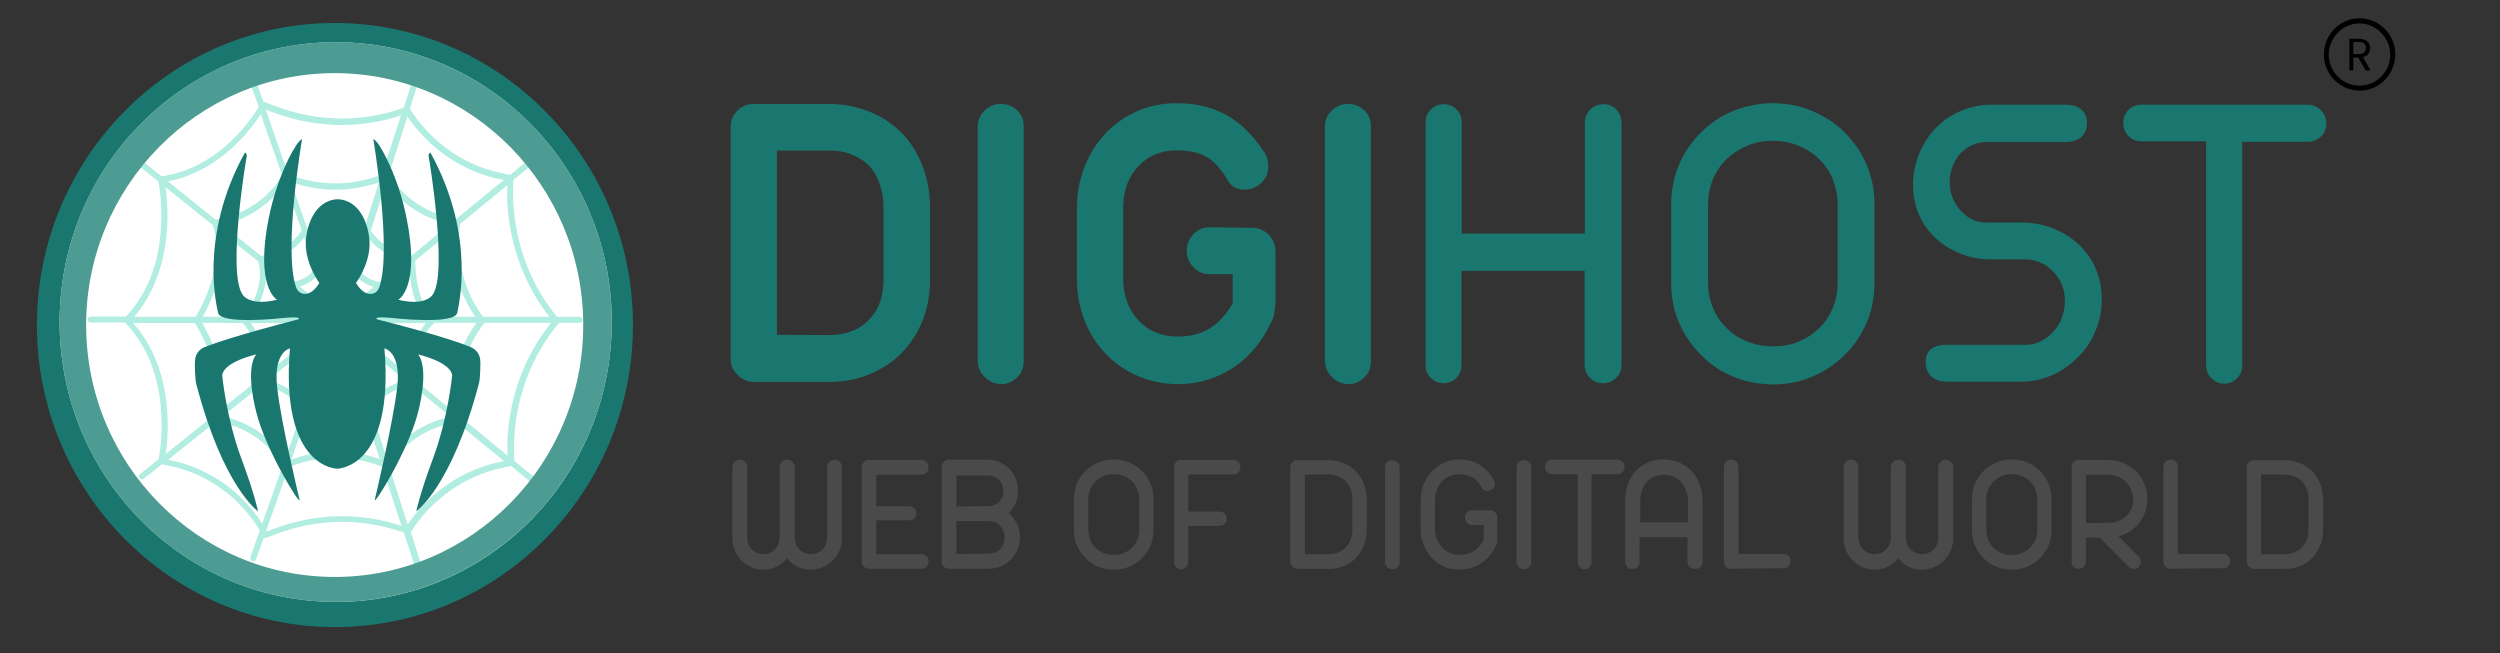 <svg width="176" height="46" viewBox="0 0 176 46" fill="none" xmlns="http://www.w3.org/2000/svg">
<rect x="0" y="0" width="176" height="46" fill="#333333" stroke="none"/>
<g id="DH-logo-ai copy-01 2">
<g id="Group">
<path id="Vector" d="M23.632 42.366C34.363 42.366 43.063 33.549 43.063 22.672C43.063 11.795 34.363 2.978 23.632 2.978C12.9 2.978 4.201 11.795 4.201 22.672C4.201 33.549 12.9 42.366 23.632 42.366Z" fill="white"/>
<g id="Group_2">
<path id="Vector_2" d="M23.476 43.248C34.649 43.248 43.708 34.067 43.708 22.742C43.708 11.417 34.649 2.236 23.476 2.236C12.302 2.236 3.244 11.417 3.244 22.742C3.244 34.067 12.302 43.248 23.476 43.248Z" fill="white"/>
<path id="Cobweb_1_" opacity="0.48" d="M40.782 22.302H39.215C35.785 18.138 36.081 13.355 36.151 12.667L37.439 11.608C37.526 11.538 37.544 11.396 37.474 11.308C37.404 11.22 37.265 11.202 37.178 11.273L35.907 12.314L35.263 12.173C32.669 11.643 30.283 9.949 28.855 7.655L29.517 5.555V5.538V5.52V5.502V5.485V5.467V5.449V5.432V5.414C29.517 5.414 29.517 5.396 29.5 5.396C29.5 5.396 29.5 5.379 29.482 5.379L29.465 5.361L29.448 5.343C29.448 5.343 29.43 5.343 29.43 5.326L29.413 5.308H29.395C29.395 5.308 29.378 5.308 29.378 5.291H29.36H29.343C29.326 5.291 29.326 5.291 29.308 5.291C29.308 5.291 29.308 5.291 29.291 5.291C29.273 5.291 29.273 5.291 29.256 5.291C29.239 5.291 29.239 5.291 29.221 5.308C29.204 5.308 29.204 5.326 29.186 5.326L29.169 5.343L29.151 5.361C29.151 5.361 29.151 5.361 29.134 5.379C29.134 5.379 29.134 5.396 29.117 5.396V5.414L28.49 7.373L28.42 7.585C25.495 8.626 22.396 8.591 19.453 7.496L18.6 7.179H18.583C18.583 7.179 18.583 7.179 18.566 7.179H18.548L18.026 5.714C17.991 5.608 17.869 5.538 17.747 5.591C17.643 5.626 17.573 5.749 17.625 5.873L18.217 7.532C16.685 10.002 14.404 11.767 12.071 12.279L11.392 12.42L10.104 11.396C10.017 11.326 9.877 11.344 9.808 11.432C9.738 11.52 9.756 11.661 9.843 11.732L11.148 12.773C11.288 13.461 12.176 18.808 8.868 22.285H6.378C6.256 22.285 6.169 22.39 6.169 22.496C6.169 22.602 6.256 22.708 6.378 22.708H8.798C8.798 22.726 8.815 22.726 8.833 22.744C12.21 26.238 11.305 31.638 11.166 32.326L9.86 33.367C9.773 33.438 9.756 33.579 9.825 33.667C9.895 33.755 10.034 33.773 10.121 33.702L11.41 32.679L12.054 32.82C14.631 33.385 16.894 35.026 18.287 37.338L17.625 39.226C17.59 39.332 17.643 39.473 17.747 39.508C17.765 39.526 17.799 39.526 17.817 39.526C17.904 39.526 17.991 39.473 18.026 39.385L18.548 37.92C18.566 37.92 18.6 37.92 18.618 37.902L19.471 37.585C22.413 36.49 25.513 36.455 28.438 37.496L29.134 39.667V39.685V39.702C29.134 39.702 29.134 39.72 29.151 39.72C29.169 39.72 29.151 39.738 29.169 39.738C29.186 39.738 29.169 39.738 29.186 39.755C29.186 39.755 29.186 39.773 29.204 39.773C29.204 39.773 29.221 39.773 29.221 39.791C29.221 39.791 29.221 39.791 29.239 39.808C29.239 39.808 29.256 39.808 29.256 39.826H29.273H29.291H29.308H29.326H29.343H29.36C29.36 39.826 29.36 39.826 29.378 39.826C29.395 39.826 29.395 39.826 29.413 39.826C29.413 39.826 29.413 39.826 29.43 39.826H29.448H29.465C29.465 39.826 29.482 39.826 29.482 39.808C29.482 39.808 29.5 39.808 29.5 39.791C29.5 39.791 29.517 39.791 29.517 39.773L29.535 39.755L29.552 39.738C29.552 39.738 29.552 39.72 29.569 39.72C29.569 39.72 29.569 39.702 29.587 39.702V39.685V39.667V39.649V39.632V39.614V39.596V39.579V39.561L28.925 37.461C30.353 35.167 32.738 33.49 35.333 32.944L35.977 32.802L37.248 33.843C37.335 33.914 37.474 33.896 37.544 33.808C37.613 33.72 37.596 33.579 37.509 33.508L36.22 32.449C36.151 31.761 35.837 26.961 39.32 22.779C39.337 22.761 39.354 22.761 39.372 22.744C39.389 22.744 39.389 22.726 39.389 22.726H40.817C40.939 22.726 41.026 22.62 41.026 22.514C41.008 22.39 40.904 22.302 40.782 22.302ZM35.89 15.879C36.168 17.555 36.865 19.991 38.675 22.302H34.009C31.868 19.444 32.303 16.285 32.39 15.773L35.715 13.038C35.681 13.62 35.681 14.626 35.89 15.879ZM25.13 25.655L24.189 23.096L26.331 24.932C25.861 25.073 25.46 25.32 25.13 25.655ZM21.125 24.949L23.301 23.132L22.379 25.744C22.048 25.373 21.613 25.09 21.125 24.949ZM26.296 20.202L24.207 21.914L25.095 19.479C25.425 19.814 25.843 20.061 26.296 20.202ZM26.557 20.555C26.54 21.032 26.61 21.72 26.975 22.302H24.416L26.557 20.555ZM23.702 21.914L22.657 18.985C23.058 19.126 23.476 19.196 23.893 19.196C24.154 19.196 24.398 19.161 24.642 19.108L23.702 21.914ZM22.361 19.373L23.232 21.896L21.108 20.167C21.578 20.044 22.013 19.761 22.361 19.373ZM23.058 22.302H20.672C20.899 21.967 21.108 21.42 20.968 20.643L23.058 22.302ZM23.092 22.744L21.003 24.508C21.142 23.661 20.864 23.079 20.637 22.744H23.092ZM23.737 23.132L24.677 26.008C24.033 25.867 23.336 25.92 22.692 26.132L23.737 23.132ZM24.329 22.744H27.062C26.627 23.326 26.557 24.085 26.575 24.579L24.329 22.744ZM27.515 22.302C26.871 21.632 26.958 20.467 26.992 20.185L28.803 18.702C28.838 19.532 28.995 21.208 29.865 22.302H27.515ZM26.731 19.849L26.644 19.832C26.087 19.726 25.6 19.426 25.251 19.002L25.948 16.779C26.61 17.59 27.515 18.155 28.542 18.367L26.731 19.849ZM24.816 18.614C24.154 18.808 23.406 18.791 22.727 18.544L22.518 18.473C22.5 18.473 22.5 18.473 22.483 18.473L21.821 16.585L21.856 16.602C22.396 16.779 22.953 16.867 23.528 16.867C24.189 16.867 24.851 16.761 25.495 16.532L24.816 18.614ZM22.187 18.896C21.839 19.373 21.334 19.708 20.759 19.814L20.672 19.832L18.827 18.367C19.854 18.138 20.777 17.555 21.421 16.726L22.187 18.896ZM20.428 20.185C20.899 21.455 20.324 22.126 20.15 22.302H17.712C18.165 21.632 18.896 20.291 18.705 18.808L20.428 20.185ZM20.063 22.744C20.08 22.761 20.098 22.779 20.115 22.796C20.15 22.832 20.986 23.485 20.446 24.949L18.722 26.326C18.914 24.773 18.095 23.361 17.66 22.744H20.063ZM20.69 25.302L20.777 25.32C21.351 25.426 21.874 25.761 22.204 26.238L21.438 28.408C20.794 27.579 19.871 26.996 18.844 26.767L20.69 25.302ZM22.5 26.679C22.518 26.679 22.518 26.679 22.535 26.679L22.744 26.608C23.423 26.361 24.189 26.326 24.834 26.538L25.513 28.638C24.311 28.232 23.005 28.196 21.856 28.567L21.821 28.585L22.5 26.679ZM25.269 26.149C25.617 25.708 26.122 25.408 26.662 25.32L26.749 25.302L28.559 26.802C27.532 27.014 26.627 27.579 25.965 28.39L25.269 26.149ZM27.027 24.949C26.992 24.649 26.888 23.432 27.602 22.779C27.619 22.761 27.619 22.744 27.637 22.744H29.987C29.047 23.838 28.873 25.602 28.838 26.449L27.027 24.949ZM30.457 22.302C29.308 21.208 29.239 18.914 29.239 18.349L31.885 16.179C31.763 17.291 31.746 19.849 33.469 22.302H30.457ZM28.995 17.979L28.734 17.926C27.672 17.732 26.731 17.132 26.105 16.249L27.184 12.826C28.229 14.326 29.813 15.385 31.607 15.755L31.676 15.773L28.995 17.979ZM25.669 15.985C24.468 16.479 23.127 16.549 21.978 16.179L21.63 16.073L20.481 12.808L20.69 12.879C21.613 13.196 22.605 13.355 23.597 13.355C24.642 13.355 25.687 13.179 26.679 12.844L25.669 15.985ZM21.247 16.232C20.637 17.132 19.697 17.749 18.635 17.961L18.374 18.014L15.658 15.826L15.727 15.808C17.486 15.42 19.053 14.361 20.08 12.879L21.247 16.232ZM18.183 18.402C18.67 20.114 17.556 21.791 17.19 22.302H14.265C14.787 21.385 16.076 18.826 15.536 16.302L18.183 18.402ZM17.051 22.744C17.051 22.761 17.068 22.761 17.068 22.761C17.103 22.796 17.138 22.814 17.173 22.814C17.538 23.291 18.687 25.002 18.183 26.732L15.553 28.832C16.111 26.202 14.7 23.538 14.23 22.726L17.051 22.744ZM18.409 27.12L18.67 27.173C19.732 27.367 20.672 28.002 21.282 28.902L20.098 32.255C19.07 30.773 17.503 29.714 15.745 29.326L15.675 29.308L18.409 27.12ZM21.665 29.061L22.013 28.955C23.162 28.585 24.503 28.655 25.704 29.149L26.731 32.308C24.781 31.638 22.622 31.62 20.724 32.273L20.516 32.343L21.665 29.061ZM26.139 28.867C26.749 27.985 27.706 27.367 28.768 27.191L29.03 27.138L31.728 29.343L31.659 29.361C29.865 29.732 28.281 30.791 27.236 32.291L26.139 28.867ZM29.256 26.785C29.256 26.22 29.326 23.855 30.527 22.779C30.544 22.761 30.562 22.744 30.562 22.726H33.539C31.746 25.214 31.781 27.826 31.885 28.955L29.256 26.785ZM35.176 12.614L35.472 12.667L32.129 15.402L31.711 15.314C29.918 14.944 28.351 13.849 27.376 12.296L28.681 8.202C30.179 10.444 32.581 12.085 35.176 12.614ZM24.067 8.802C25.478 8.802 26.871 8.573 28.229 8.132L26.871 12.296C24.921 13.055 22.744 13.108 20.829 12.455L20.289 12.279L18.722 7.761V7.726L19.297 7.938C20.846 8.502 22.466 8.802 24.067 8.802ZM12.123 12.702C14.491 12.173 16.772 10.461 18.357 8.043L19.871 12.367C18.914 13.902 17.364 14.996 15.606 15.385L15.188 15.473L11.827 12.773L12.123 12.702ZM11.758 16.161C11.845 14.873 11.74 13.796 11.653 13.179L14.979 15.844C15.902 18.614 14.126 21.72 13.777 22.302H9.442C11.148 20.326 11.636 17.89 11.758 16.161ZM11.775 28.973C11.653 27.208 11.148 24.72 9.372 22.744H13.725C13.743 22.779 16.006 26.255 14.996 29.291L11.671 31.955C11.758 31.338 11.862 30.261 11.775 28.973ZM12.141 32.432L11.845 32.361L15.223 29.661L15.64 29.749C17.399 30.138 18.949 31.232 19.906 32.767L18.461 36.861C17.016 34.602 14.735 32.996 12.141 32.432ZM19.314 37.214L18.722 37.426L20.324 32.873L20.864 32.696C22.762 32.044 24.955 32.096 26.905 32.855L28.264 37.02C25.321 36.049 22.239 36.12 19.314 37.214ZM35.193 32.52C32.599 33.049 30.196 34.691 28.699 36.932L27.393 32.838C28.368 31.285 29.935 30.173 31.728 29.82L32.146 29.732L35.489 32.467L35.193 32.52ZM35.907 29.255C35.698 30.508 35.698 31.514 35.733 32.079L32.407 29.343C32.32 28.832 31.868 25.62 34.096 22.744C34.096 22.744 34.096 22.726 34.114 22.726H38.797C36.9 25.073 36.186 27.561 35.907 29.255Z" fill="#19CBA7"/>
<g id="Group_3">
<g id="Group_4">
<path id="Vector_3" d="M23.562 1.619C12.002 1.619 2.599 11.166 2.599 22.883C2.599 34.601 12.002 44.148 23.58 44.148C35.158 44.148 44.56 34.619 44.56 22.883C44.56 11.148 35.141 1.619 23.562 1.619ZM22.396 42.33C11.688 41.642 3.557 32.272 4.236 21.419C4.915 10.566 14.161 2.325 24.868 3.013C35.576 3.701 43.707 13.072 43.028 23.924C42.349 34.795 33.104 43.036 22.396 42.33Z" fill="#1A776F"/>
</g>
<g id="Group_5">
<path id="Vector_4" d="M24.868 3.012C14.16 2.324 4.915 10.565 4.236 21.418C3.557 32.271 11.688 41.642 22.396 42.33C33.103 43.018 42.349 34.777 43.028 23.924C43.707 13.071 35.593 3.718 24.868 3.012ZM23.562 40.618C13.916 40.618 6.064 32.659 6.064 22.883C6.064 13.106 13.934 5.148 23.562 5.148C33.191 5.148 41.06 13.106 41.06 22.883C41.06 32.659 33.208 40.618 23.562 40.618Z" fill="#1A776F"/>
</g>
<g id="Group_6">
<path id="Vector_5" opacity="0.3" d="M24.868 3.012C14.16 2.324 4.915 10.565 4.236 21.418C3.557 32.271 11.688 41.642 22.396 42.33C33.103 43.018 42.349 34.777 43.028 23.924C43.707 13.071 35.593 3.718 24.868 3.012ZM23.562 40.618C13.916 40.618 6.064 32.659 6.064 22.883C6.064 13.106 13.934 5.148 23.562 5.148C33.191 5.148 41.06 13.106 41.06 22.883C41.06 32.659 33.208 40.618 23.562 40.618Z" fill="#C3F2E8"/>
<path id="Vector_6" opacity="0.3" d="M23.562 40.618C33.227 40.618 41.061 32.678 41.061 22.883C41.061 13.088 33.227 5.148 23.562 5.148C13.899 5.148 6.064 13.088 6.064 22.883C6.064 32.678 13.899 40.618 23.562 40.618Z" fill="white"/>
</g>
</g>
<path id="Spider" d="M33.801 25.267C33.748 24.914 33.505 24.596 33.174 24.455C32.443 24.138 30.684 23.538 26.54 22.479C26.54 22.479 26.157 22.249 27.637 22.39C27.637 22.39 32.112 22.902 32.199 21.985C32.216 21.755 33.609 16.726 30.301 10.743C30.301 10.743 30.144 10.796 30.179 11.026C30.231 11.255 31.537 19.267 30.458 20.749C30.458 20.749 30.005 21.579 28.038 21.102C28.038 21.102 29.622 20.273 28.612 15.296C28.316 13.867 27.863 12.473 27.219 11.167C26.888 10.496 26.54 9.896 26.279 9.791C26.279 9.791 27.62 17.626 26.697 20.238C26.61 20.467 26.436 20.643 26.192 20.679C25.896 20.732 25.495 20.626 25.06 19.92C25.06 19.92 26.035 18.632 26.018 17.114C26 16.055 25.461 14.096 23.772 14.026C22.083 14.096 21.543 16.055 21.526 17.114C21.508 18.632 22.483 19.92 22.483 19.92C22.048 20.626 21.63 20.732 21.352 20.679C21.125 20.643 20.934 20.467 20.847 20.238C19.924 17.608 21.265 9.791 21.265 9.791C21.003 9.914 20.655 10.514 20.324 11.167C19.68 12.473 19.227 13.867 18.931 15.296C17.922 20.273 19.506 21.102 19.506 21.102C17.539 21.579 17.086 20.749 17.086 20.749C15.989 19.249 17.312 11.255 17.364 11.026C17.417 10.796 17.243 10.743 17.243 10.743C13.934 16.726 15.31 21.755 15.345 21.985C15.432 22.902 19.907 22.39 19.907 22.39C21.386 22.249 21.003 22.479 21.003 22.479C16.86 23.555 15.101 24.155 14.37 24.455C14.039 24.596 13.795 24.896 13.743 25.267C13.673 25.673 13.76 26.767 13.795 26.944C15.693 34.285 18.165 35.996 18.165 35.996C18.165 35.996 17.939 34.814 16.981 32.255C15.919 29.379 15.641 26.414 15.641 26.414C15.78 25.444 18.044 24.949 18.044 24.949C17.208 25.991 18.044 29.026 18.044 29.026C18.705 31.673 21.143 35.626 21.09 35.185C21.09 35.185 19.767 29.714 19.506 27.226C19.245 24.738 20.411 24.526 20.411 24.526C19.715 32.996 23.737 32.996 23.737 32.996C23.737 32.996 27.776 32.996 27.062 24.526C27.062 24.526 28.246 24.738 27.968 27.226C27.689 29.714 26.383 35.185 26.383 35.185C26.331 35.608 28.769 31.673 29.43 29.026C29.43 29.026 30.266 25.991 29.43 24.949C29.43 24.949 31.694 25.461 31.833 26.414C31.833 26.414 31.555 29.379 30.492 32.255C29.535 34.814 29.308 35.996 29.308 35.996C29.308 35.996 31.798 34.285 33.731 26.944C33.783 26.767 33.853 25.673 33.801 25.267Z" fill="#1A776F"/>
<g id="Group_7">
<g id="Group_8">
<path id="Vector_7" d="M51.925 26.395C51.611 26.095 51.437 25.706 51.437 25.247V8.924C51.437 8.483 51.594 8.095 51.925 7.777C52.238 7.477 52.621 7.318 53.057 7.318H58.384C59.359 7.318 60.282 7.495 61.135 7.83C61.989 8.165 62.755 8.659 63.416 9.295C64.06 9.93 64.565 10.724 64.931 11.642C65.297 12.559 65.471 13.565 65.471 14.624V19.724C65.471 20.765 65.297 21.736 64.931 22.618C64.565 23.5 64.06 24.259 63.416 24.912C62.755 25.547 62.006 26.042 61.135 26.377C60.265 26.73 59.359 26.889 58.384 26.889H53.057C52.604 26.871 52.238 26.712 51.925 26.395ZM58.384 23.589C58.924 23.589 59.412 23.5 59.882 23.342C60.352 23.183 60.752 22.936 61.083 22.601C61.832 21.895 62.197 20.942 62.197 19.706V14.589C62.197 13.971 62.093 13.389 61.901 12.859C61.71 12.33 61.431 11.889 61.083 11.571C60.735 11.253 60.334 11.024 59.882 10.848C59.429 10.671 58.924 10.601 58.384 10.601H54.693V23.571L58.384 23.589Z" fill="#1A776F"/>
<path id="Vector_8" d="M69.319 26.536C69.005 26.236 68.831 25.848 68.831 25.389V8.924C68.831 8.483 68.988 8.095 69.319 7.777C69.632 7.477 70.015 7.318 70.45 7.318C70.92 7.318 71.303 7.477 71.617 7.777C71.93 8.077 72.07 8.465 72.07 8.942V25.424C72.07 25.883 71.913 26.271 71.599 26.571C71.286 26.889 70.903 27.047 70.45 27.047C69.998 27.012 69.632 26.853 69.319 26.536Z" fill="#1A776F"/>
<path id="Vector_9" d="M80.131 26.483C79.261 26.112 78.512 25.6 77.868 24.93C77.206 24.259 76.701 23.465 76.353 22.547C75.987 21.63 75.813 20.659 75.813 19.6V14.694C75.813 13.653 75.987 12.665 76.353 11.748C76.719 10.83 77.206 10.036 77.85 9.365C78.495 8.695 79.243 8.183 80.097 7.812C80.95 7.442 81.872 7.265 82.865 7.265C84.31 7.265 85.581 7.6 86.66 8.289C87.514 8.836 88.28 9.63 88.976 10.671C89.185 10.971 89.29 11.342 89.29 11.73C89.29 12.171 89.133 12.542 88.82 12.859C88.68 13 88.489 13.124 88.28 13.212C88.071 13.3 87.844 13.353 87.618 13.353C87.374 13.353 87.148 13.3 86.957 13.212C86.765 13.106 86.591 12.965 86.486 12.771C86.26 12.4 86.051 12.083 85.842 11.836C85.633 11.589 85.424 11.377 85.163 11.183C84.606 10.794 83.84 10.583 82.847 10.583C82.308 10.583 81.82 10.671 81.35 10.865C80.88 11.059 80.497 11.324 80.166 11.677C79.818 12.047 79.539 12.471 79.348 12.983C79.156 13.495 79.069 14.042 79.069 14.642V19.618C79.069 20.236 79.174 20.783 79.365 21.294C79.557 21.806 79.835 22.23 80.183 22.6C80.532 22.953 80.932 23.236 81.402 23.412C81.872 23.606 82.377 23.695 82.9 23.695C83.875 23.695 84.693 23.465 85.337 23.006C85.616 22.812 85.877 22.583 86.103 22.318C86.33 22.053 86.556 21.736 86.782 21.365V19.3H85.146C84.693 19.3 84.327 19.142 84.014 18.806C83.701 18.489 83.544 18.1 83.544 17.642C83.544 17.2 83.701 16.83 84.014 16.494C84.31 16.177 84.693 16 85.146 16L88.158 16.036C88.593 16.036 88.976 16.195 89.307 16.512C89.446 16.653 89.568 16.83 89.655 17.042C89.742 17.236 89.794 17.448 89.794 17.659V21.171C89.794 21.383 89.777 21.612 89.742 21.859C89.707 22.106 89.673 22.3 89.603 22.459C88.941 23.924 88.053 25.053 86.904 25.83C86.33 26.218 85.703 26.518 85.024 26.73C84.345 26.942 83.648 27.047 82.917 27.047C81.925 27.03 81.002 26.853 80.131 26.483Z" fill="#1A776F"/>
<path id="Vector_10" d="M93.764 26.536C93.451 26.236 93.276 25.848 93.276 25.389V8.924C93.276 8.483 93.433 8.095 93.764 7.777C94.077 7.477 94.46 7.318 94.896 7.318C95.366 7.318 95.749 7.477 96.062 7.777C96.376 8.077 96.515 8.465 96.515 8.942V25.424C96.515 25.883 96.358 26.271 96.045 26.571C95.731 26.889 95.348 27.047 94.896 27.047C94.46 27.012 94.077 26.853 93.764 26.536Z" fill="#1A776F"/>
<path id="Vector_11" d="M100.728 26.606C100.484 26.359 100.362 26.059 100.362 25.688V8.624C100.362 8.253 100.484 7.953 100.728 7.706C100.972 7.459 101.285 7.335 101.633 7.335C101.981 7.335 102.295 7.459 102.539 7.706C102.782 7.953 102.904 8.253 102.904 8.624V16.441H111.575V8.624C111.575 8.271 111.697 7.971 111.958 7.706C112.219 7.459 112.533 7.335 112.881 7.335C113.229 7.335 113.542 7.459 113.786 7.706C114.03 7.953 114.152 8.253 114.152 8.624V25.688C114.152 26.059 114.03 26.359 113.769 26.606C113.508 26.853 113.212 26.977 112.846 26.977C112.498 26.977 112.184 26.853 111.941 26.606C111.697 26.359 111.558 26.059 111.558 25.688V19.071H102.887V25.688C102.887 26.059 102.765 26.359 102.521 26.606C102.277 26.853 101.964 26.977 101.616 26.977C101.268 26.977 100.989 26.853 100.728 26.606Z" fill="#1A776F"/>
<path id="Vector_12" d="M122.022 26.518C121.152 26.165 120.403 25.653 119.742 24.983C119.08 24.312 118.558 23.553 118.192 22.689C117.826 21.824 117.652 20.889 117.652 19.9V14.412C117.652 13.424 117.826 12.489 118.192 11.624C118.558 10.759 119.08 9.983 119.742 9.33C120.403 8.677 121.152 8.165 122.022 7.812C122.893 7.459 123.816 7.265 124.808 7.265C125.783 7.265 126.706 7.442 127.577 7.812C128.447 8.183 129.213 8.677 129.875 9.33C130.536 10 131.059 10.759 131.424 11.624C131.79 12.489 131.964 13.424 131.964 14.412V19.9C131.964 20.889 131.79 21.824 131.424 22.689C131.059 23.553 130.536 24.33 129.875 24.983C129.213 25.636 128.447 26.148 127.577 26.518C126.706 26.889 125.783 27.065 124.808 27.065C123.816 27.047 122.893 26.871 122.022 26.518ZM126.584 24.065C127.141 23.836 127.611 23.536 128.047 23.13C128.465 22.724 128.795 22.247 129.022 21.7C129.248 21.153 129.37 20.553 129.37 19.918V14.395C129.37 13.759 129.248 13.177 129.022 12.612C128.795 12.047 128.465 11.589 128.047 11.183C127.629 10.777 127.141 10.459 126.584 10.248C126.027 10.018 125.435 9.912 124.808 9.912C124.181 9.912 123.589 10.018 123.032 10.248C122.475 10.477 122.005 10.777 121.57 11.183C121.152 11.589 120.821 12.065 120.595 12.612C120.368 13.159 120.246 13.759 120.246 14.395V19.9C120.246 20.536 120.368 21.136 120.595 21.683C120.821 22.23 121.152 22.706 121.57 23.112C121.988 23.518 122.475 23.836 123.032 24.047C123.589 24.277 124.181 24.383 124.808 24.383C125.435 24.383 126.027 24.294 126.584 24.065Z" fill="#1A776F"/>
<path id="Vector_13" d="M135.968 26.5C135.707 26.253 135.568 25.918 135.568 25.477C135.568 24.682 136.072 24.276 137.065 24.276H142.706C143.02 24.259 143.35 24.188 143.664 24.029C143.977 23.871 144.273 23.659 144.534 23.377C144.795 23.094 145.004 22.776 145.144 22.406C145.283 22.035 145.37 21.629 145.37 21.206C145.37 20.341 145.074 19.618 144.465 19.035C144.203 18.771 143.907 18.576 143.559 18.453C143.228 18.312 142.88 18.259 142.549 18.259H140.199C139.433 18.259 138.719 18.135 138.057 17.871C137.396 17.606 136.804 17.253 136.299 16.794C135.776 16.318 135.376 15.753 135.097 15.118C134.819 14.465 134.68 13.777 134.68 13.018C134.68 12.259 134.819 11.518 135.115 10.812C135.411 10.106 135.794 9.506 136.299 8.994C136.804 8.482 137.396 8.076 138.075 7.794C138.754 7.512 139.45 7.371 140.216 7.371H145.405C145.875 7.371 146.258 7.476 146.519 7.706C146.78 7.935 146.92 8.235 146.92 8.641C146.92 9.082 146.78 9.418 146.519 9.647C146.258 9.876 145.875 10 145.405 10H139.694C139.05 10.053 138.493 10.318 138.023 10.794C137.796 11.041 137.605 11.341 137.465 11.712C137.326 12.065 137.256 12.453 137.256 12.823C137.256 13.229 137.326 13.6 137.465 13.935C137.605 14.271 137.796 14.588 138.057 14.853C138.284 15.118 138.562 15.312 138.858 15.453C139.154 15.594 139.468 15.665 139.781 15.665H142.271C143.037 15.665 143.768 15.788 144.465 16.053C145.161 16.318 145.77 16.688 146.293 17.165C146.833 17.659 147.25 18.241 147.529 18.894C147.808 19.547 147.964 20.271 147.964 21.065C147.964 21.859 147.825 22.582 147.529 23.288C147.233 23.994 146.833 24.612 146.293 25.141C145.753 25.688 145.144 26.112 144.465 26.412C143.786 26.712 143.054 26.871 142.288 26.871H137.065C136.595 26.871 136.229 26.747 135.968 26.5Z" fill="#1A776F"/>
<path id="Vector_14" d="M155.678 26.623C155.434 26.377 155.312 26.059 155.312 25.706V9.947H150.75C150.385 9.947 150.089 9.824 149.845 9.576C149.601 9.329 149.479 9.012 149.479 8.659C149.479 8.306 149.601 7.988 149.845 7.741C150.089 7.494 150.402 7.371 150.75 7.371H162.468C162.642 7.371 162.816 7.406 162.973 7.476C163.13 7.547 163.269 7.635 163.391 7.759C163.652 8.041 163.774 8.341 163.774 8.694C163.774 9.065 163.652 9.382 163.391 9.612C163.13 9.841 162.834 9.982 162.468 9.982H157.854V25.724C157.854 26.094 157.732 26.394 157.471 26.641C157.21 26.888 156.914 27.012 156.548 27.012C156.217 26.994 155.921 26.871 155.678 26.623Z" fill="#1A776F"/>
</g>
<g id="Group_9">
<path id="Vector_15" d="M52.9 39.931C52.639 39.825 52.395 39.649 52.204 39.455C51.995 39.261 51.838 39.014 51.734 38.749C51.629 38.484 51.559 38.202 51.559 37.902V32.89C51.559 32.749 51.612 32.626 51.716 32.52C51.821 32.414 51.943 32.361 52.082 32.361C52.221 32.361 52.343 32.414 52.447 32.52C52.552 32.626 52.604 32.749 52.604 32.89V37.867C52.604 38.026 52.639 38.167 52.691 38.308C52.743 38.449 52.831 38.573 52.935 38.678C53.039 38.784 53.161 38.873 53.301 38.925C53.44 38.978 53.596 39.014 53.753 39.014C53.91 39.014 54.049 38.978 54.188 38.925C54.328 38.873 54.45 38.784 54.554 38.678C54.659 38.573 54.746 38.449 54.798 38.308C54.85 38.167 54.885 38.026 54.885 37.867V32.89C54.885 32.749 54.937 32.626 55.042 32.52C55.146 32.414 55.268 32.361 55.407 32.361C55.564 32.361 55.686 32.414 55.79 32.52C55.895 32.626 55.947 32.749 55.947 32.89V37.867C55.947 38.026 55.982 38.167 56.034 38.308C56.086 38.449 56.173 38.573 56.278 38.678C56.382 38.784 56.504 38.873 56.644 38.925C56.783 38.978 56.922 39.014 57.079 39.014C57.236 39.014 57.392 38.978 57.532 38.925C57.671 38.873 57.793 38.784 57.897 38.678C58.002 38.573 58.089 38.449 58.141 38.308C58.193 38.167 58.228 38.026 58.228 37.867V32.89C58.228 32.749 58.28 32.626 58.385 32.52C58.489 32.414 58.611 32.361 58.75 32.361C58.889 32.361 59.011 32.414 59.116 32.52C59.22 32.626 59.273 32.749 59.273 32.89V37.902C59.273 38.202 59.22 38.484 59.099 38.749C58.994 39.014 58.837 39.261 58.628 39.455C58.419 39.667 58.193 39.825 57.914 39.931C57.653 40.037 57.357 40.108 57.061 40.108C56.73 40.108 56.435 40.037 56.139 39.896C55.86 39.755 55.616 39.561 55.407 39.314C55.198 39.561 54.955 39.755 54.659 39.896C54.38 40.037 54.067 40.108 53.736 40.108C53.44 40.108 53.161 40.055 52.9 39.931Z" fill="#4A4A4A"/>
<path id="Vector_16" d="M60.805 39.878C60.718 39.79 60.666 39.667 60.666 39.526V32.89C60.666 32.749 60.718 32.626 60.823 32.52C60.927 32.414 61.049 32.378 61.188 32.378H64.879C65.019 32.378 65.141 32.431 65.228 32.52C65.315 32.608 65.367 32.731 65.367 32.89C65.367 33.031 65.315 33.155 65.228 33.261C65.141 33.367 65.019 33.42 64.879 33.42H61.693V35.643H64.009C64.148 35.643 64.27 35.696 64.374 35.784C64.479 35.873 64.514 35.996 64.514 36.137C64.514 36.278 64.462 36.402 64.374 36.49C64.287 36.578 64.165 36.631 64.009 36.631H61.693V39.014H64.879C65.019 39.014 65.141 39.067 65.228 39.155C65.315 39.243 65.367 39.367 65.367 39.526C65.367 39.684 65.315 39.808 65.228 39.896C65.141 39.984 65.019 40.037 64.879 40.037H61.153C61.014 40.02 60.892 39.967 60.805 39.878Z" fill="#4A4A4A"/>
<path id="Vector_17" d="M66.428 39.879C66.324 39.773 66.289 39.649 66.289 39.508V32.908C66.289 32.837 66.289 32.767 66.306 32.731L66.341 32.661C66.376 32.573 66.446 32.502 66.533 32.449C66.62 32.396 66.707 32.361 66.794 32.361H69.58C69.858 32.361 70.137 32.414 70.381 32.537C70.624 32.661 70.851 32.802 71.06 32.996C71.46 33.42 71.669 33.949 71.669 34.584C71.669 34.884 71.617 35.167 71.495 35.431C71.373 35.696 71.216 35.925 71.007 36.12C71.251 36.331 71.46 36.596 71.599 36.879C71.739 37.178 71.808 37.496 71.808 37.831C71.808 38.131 71.756 38.414 71.634 38.678C71.53 38.943 71.373 39.19 71.164 39.384C70.972 39.596 70.729 39.755 70.468 39.861C70.206 39.967 69.928 40.037 69.632 40.037H66.776C66.655 40.037 66.533 39.984 66.428 39.879ZM69.632 35.626C69.771 35.626 69.893 35.59 70.032 35.537C70.172 35.484 70.259 35.414 70.363 35.308C70.45 35.22 70.52 35.114 70.572 34.99C70.624 34.867 70.642 34.743 70.642 34.602C70.642 34.443 70.607 34.284 70.555 34.126C70.485 33.967 70.415 33.843 70.311 33.755C70.206 33.667 70.085 33.596 69.945 33.543C69.806 33.49 69.667 33.473 69.51 33.473H67.334V35.661L69.632 35.626ZM69.649 38.978C69.789 38.978 69.928 38.943 70.067 38.89C70.206 38.837 70.328 38.749 70.415 38.643C70.52 38.537 70.59 38.414 70.642 38.273C70.694 38.131 70.729 37.99 70.729 37.831C70.729 37.673 70.694 37.531 70.642 37.39C70.59 37.249 70.502 37.126 70.415 37.02C70.311 36.914 70.206 36.825 70.067 36.773C69.928 36.72 69.789 36.684 69.649 36.684H67.334V38.996L69.649 38.978Z" fill="#4A4A4A"/>
<path id="Vector_18" d="M77.311 39.896C76.962 39.755 76.666 39.561 76.423 39.296C76.161 39.032 75.953 38.731 75.813 38.396C75.674 38.061 75.604 37.69 75.604 37.302V35.149C75.604 34.761 75.674 34.39 75.813 34.055C75.953 33.72 76.161 33.42 76.423 33.155C76.684 32.908 76.98 32.696 77.311 32.555C77.659 32.414 78.007 32.343 78.407 32.343C78.79 32.343 79.156 32.414 79.487 32.555C79.835 32.696 80.131 32.89 80.392 33.155C80.653 33.42 80.862 33.72 81.002 34.055C81.141 34.39 81.211 34.761 81.211 35.149V37.302C81.211 37.69 81.141 38.061 81.002 38.396C80.862 38.731 80.653 39.032 80.392 39.296C80.131 39.561 79.835 39.755 79.487 39.896C79.139 40.037 78.79 40.108 78.407 40.108C78.007 40.108 77.659 40.037 77.311 39.896ZM79.104 38.943C79.313 38.855 79.504 38.731 79.678 38.573C79.853 38.414 79.974 38.22 80.061 38.008C80.149 37.796 80.201 37.567 80.201 37.302V35.149C80.201 34.902 80.149 34.673 80.061 34.443C79.974 34.214 79.853 34.037 79.678 33.879C79.504 33.72 79.33 33.596 79.104 33.508C78.877 33.42 78.651 33.384 78.407 33.384C78.164 33.384 77.92 33.42 77.711 33.508C77.502 33.596 77.311 33.72 77.136 33.879C76.962 34.037 76.84 34.231 76.753 34.443C76.666 34.655 76.614 34.884 76.614 35.149V37.302C76.614 37.549 76.666 37.779 76.753 38.008C76.84 38.237 76.962 38.414 77.136 38.573C77.311 38.731 77.485 38.855 77.711 38.943C77.937 39.032 78.164 39.067 78.407 39.067C78.651 39.067 78.877 39.032 79.104 38.943Z" fill="#4A4A4A"/>
<path id="Vector_19" d="M82.795 39.931C82.708 39.843 82.656 39.72 82.656 39.578V32.873C82.656 32.749 82.691 32.643 82.778 32.537C82.865 32.431 83.004 32.378 83.161 32.378H86.835C86.974 32.378 87.096 32.431 87.183 32.52C87.27 32.626 87.322 32.731 87.322 32.89C87.322 33.049 87.27 33.172 87.183 33.261C87.096 33.367 86.974 33.402 86.817 33.402H83.649V36.014H85.86C85.999 36.014 86.121 36.067 86.225 36.155C86.33 36.243 86.365 36.367 86.365 36.526C86.365 36.667 86.312 36.773 86.225 36.878C86.138 36.984 85.999 37.02 85.86 37.02H83.649V39.578C83.649 39.72 83.596 39.843 83.492 39.949C83.387 40.037 83.266 40.09 83.126 40.09C83.022 40.072 82.9 40.037 82.795 39.931Z" fill="#4A4A4A"/>
<path id="Vector_20" d="M90.996 39.896C90.891 39.79 90.839 39.684 90.839 39.543V32.89C90.839 32.749 90.891 32.626 90.996 32.537C91.1 32.431 91.222 32.396 91.344 32.396H93.486C93.868 32.396 94.234 32.467 94.565 32.59C94.896 32.731 95.192 32.908 95.436 33.155C95.679 33.402 95.871 33.702 96.01 34.055C96.149 34.408 96.219 34.779 96.219 35.167V37.32C96.219 37.708 96.149 38.079 96.01 38.414C95.871 38.749 95.679 39.049 95.436 39.296C95.192 39.543 94.896 39.737 94.565 39.861C94.234 40.002 93.868 40.055 93.486 40.055H91.344C91.222 40.037 91.1 39.984 90.996 39.896ZM93.503 39.014C93.747 39.014 93.99 38.979 94.199 38.89C94.408 38.802 94.6 38.696 94.739 38.537C94.896 38.379 95.018 38.202 95.087 37.99C95.174 37.779 95.209 37.549 95.209 37.302V35.149C95.209 34.902 95.174 34.655 95.087 34.443C95 34.214 94.878 34.037 94.739 33.879C94.582 33.72 94.408 33.614 94.199 33.526C93.99 33.455 93.747 33.402 93.503 33.402H91.866V39.014H93.503Z" fill="#4A4A4A"/>
<path id="Vector_21" d="M97.664 39.931C97.56 39.825 97.508 39.719 97.508 39.578V32.89C97.508 32.749 97.56 32.625 97.664 32.537C97.769 32.431 97.891 32.396 98.013 32.396C98.152 32.396 98.274 32.449 98.378 32.537C98.483 32.625 98.535 32.749 98.535 32.89V39.578C98.535 39.719 98.483 39.843 98.378 39.931C98.274 40.02 98.152 40.072 98.013 40.072C97.891 40.072 97.769 40.037 97.664 39.931Z" fill="#4A4A4A"/>
<path id="Vector_22" d="M101.669 39.896C101.338 39.755 101.042 39.543 100.798 39.279C100.554 39.014 100.363 38.714 100.224 38.361C100.084 38.008 100.015 37.637 100.015 37.249V35.22C100.015 34.831 100.084 34.461 100.224 34.108C100.363 33.755 100.554 33.455 100.798 33.19C101.042 32.926 101.338 32.714 101.669 32.573C102 32.431 102.348 32.343 102.731 32.343C103.288 32.343 103.793 32.484 104.211 32.749C104.576 32.996 104.89 33.314 105.134 33.72C105.203 33.826 105.238 33.949 105.238 34.055C105.238 34.179 105.186 34.302 105.081 34.408C104.977 34.514 104.855 34.567 104.716 34.567C104.542 34.567 104.42 34.496 104.35 34.373C104.159 34.055 103.967 33.808 103.741 33.649C103.462 33.473 103.131 33.384 102.713 33.384C102.47 33.384 102.243 33.437 102.034 33.526C101.825 33.614 101.651 33.755 101.495 33.914C101.338 34.073 101.233 34.267 101.146 34.496C101.059 34.726 101.024 34.955 101.024 35.202V37.231C101.024 37.479 101.059 37.708 101.146 37.937C101.233 38.167 101.355 38.343 101.512 38.52C101.669 38.696 101.843 38.82 102.052 38.926C102.261 39.014 102.487 39.067 102.748 39.067C103.149 39.067 103.497 38.961 103.81 38.767C104.054 38.59 104.263 38.343 104.454 38.026V36.967H103.619C103.479 36.967 103.358 36.914 103.271 36.808C103.183 36.702 103.131 36.579 103.131 36.437C103.131 36.296 103.183 36.173 103.271 36.084C103.375 35.979 103.479 35.926 103.619 35.926H104.89C105.029 35.926 105.151 35.979 105.255 36.067C105.36 36.155 105.412 36.279 105.412 36.437V37.937C105.412 38.008 105.412 38.096 105.395 38.184C105.377 38.273 105.36 38.326 105.342 38.379C105.081 38.926 104.733 39.331 104.298 39.632C103.845 39.949 103.34 40.09 102.766 40.09C102.365 40.108 102 40.037 101.669 39.896Z" fill="#4A4A4A"/>
<path id="Vector_23" d="M106.927 39.931C106.823 39.825 106.77 39.719 106.77 39.578V32.89C106.77 32.749 106.823 32.625 106.927 32.537C107.032 32.431 107.153 32.396 107.275 32.396C107.415 32.396 107.536 32.449 107.641 32.537C107.745 32.625 107.798 32.749 107.798 32.89V39.578C107.798 39.719 107.745 39.843 107.641 39.931C107.536 40.02 107.415 40.072 107.275 40.072C107.136 40.072 107.014 40.037 106.927 39.931Z" fill="#4A4A4A"/>
<path id="Vector_24" d="M111.21 39.931C111.123 39.825 111.071 39.72 111.071 39.561V33.384H109.277C109.138 33.384 109.016 33.331 108.912 33.243C108.807 33.155 108.772 33.031 108.772 32.873C108.772 32.714 108.825 32.608 108.912 32.502C108.999 32.396 109.121 32.361 109.277 32.361H113.874C113.944 32.361 114.013 32.379 114.065 32.396C114.118 32.414 114.187 32.467 114.222 32.502C114.327 32.608 114.379 32.731 114.379 32.873C114.379 33.014 114.327 33.137 114.222 33.243C114.118 33.331 113.996 33.384 113.857 33.384H112.046V39.561C112.046 39.702 111.994 39.825 111.889 39.931C111.785 40.037 111.663 40.073 111.523 40.073C111.419 40.09 111.297 40.037 111.21 39.931Z" fill="#4A4A4A"/>
<path id="Vector_25" d="M114.571 39.931C114.466 39.826 114.414 39.702 114.414 39.561V35.237C114.414 34.849 114.466 34.479 114.588 34.126C114.71 33.773 114.884 33.473 115.11 33.208C115.354 32.943 115.633 32.731 115.964 32.573C116.294 32.431 116.677 32.343 117.078 32.343C117.513 32.343 117.896 32.414 118.244 32.573C118.593 32.731 118.889 32.926 119.132 33.208C119.376 33.473 119.55 33.79 119.672 34.161C119.794 34.532 119.864 34.92 119.864 35.326V39.543C119.864 39.684 119.811 39.808 119.707 39.914C119.602 40.002 119.481 40.055 119.341 40.055C119.185 40.055 119.063 40.002 118.958 39.914C118.854 39.826 118.802 39.684 118.802 39.543V37.814H115.424V39.543C115.424 39.684 115.372 39.808 115.267 39.914C115.163 40.02 115.041 40.055 114.884 40.055C114.78 40.073 114.658 40.02 114.571 39.931ZM118.836 36.773V35.361C118.836 35.079 118.802 34.814 118.714 34.584C118.627 34.337 118.523 34.143 118.366 33.967C118.21 33.79 118.035 33.667 117.827 33.561C117.618 33.455 117.374 33.42 117.13 33.42C116.625 33.42 116.225 33.596 115.929 33.931C115.772 34.09 115.668 34.302 115.598 34.532C115.528 34.761 115.476 35.026 115.476 35.326V36.773H118.836Z" fill="#4A4A4A"/>
<path id="Vector_26" d="M121.796 40.037C121.656 40.02 121.569 39.967 121.482 39.861C121.395 39.773 121.36 39.649 121.36 39.526V32.873C121.36 32.731 121.412 32.608 121.5 32.502C121.587 32.396 121.708 32.361 121.865 32.361C122.022 32.361 122.126 32.414 122.231 32.502C122.335 32.59 122.387 32.714 122.387 32.873V38.996H125.574C125.713 38.996 125.835 39.049 125.922 39.137C126.009 39.225 126.061 39.349 126.061 39.49C126.061 39.649 126.009 39.773 125.922 39.861C125.835 39.949 125.713 40.002 125.574 40.002L121.796 40.037Z" fill="#4A4A4A"/>
<path id="Vector_27" d="M131.129 39.931C130.867 39.825 130.624 39.649 130.432 39.455C130.223 39.261 130.067 39.014 129.962 38.749C129.858 38.484 129.788 38.202 129.788 37.902V32.89C129.788 32.749 129.84 32.626 129.945 32.52C130.049 32.414 130.171 32.361 130.31 32.361C130.45 32.361 130.571 32.414 130.676 32.52C130.78 32.626 130.833 32.749 130.833 32.89V37.867C130.833 38.026 130.867 38.167 130.92 38.308C130.972 38.449 131.059 38.573 131.163 38.678C131.268 38.784 131.39 38.873 131.529 38.925C131.668 38.978 131.825 39.014 131.982 39.014C132.138 39.014 132.278 38.978 132.417 38.925C132.556 38.873 132.678 38.784 132.783 38.678C132.887 38.573 132.974 38.449 133.026 38.308C133.079 38.167 133.113 38.026 133.113 37.867V32.89C133.113 32.749 133.166 32.626 133.27 32.52C133.375 32.414 133.497 32.361 133.636 32.361C133.793 32.361 133.914 32.414 134.019 32.52C134.123 32.626 134.176 32.749 134.176 32.89V37.867C134.176 38.026 134.21 38.167 134.263 38.308C134.315 38.449 134.402 38.573 134.506 38.678C134.611 38.784 134.733 38.873 134.872 38.925C135.011 38.978 135.151 39.014 135.307 39.014C135.464 39.014 135.621 38.978 135.76 38.925C135.899 38.873 136.021 38.784 136.126 38.678C136.23 38.573 136.317 38.449 136.369 38.308C136.422 38.167 136.456 38.026 136.456 37.867V32.89C136.456 32.749 136.509 32.626 136.613 32.52C136.718 32.414 136.839 32.361 136.979 32.361C137.118 32.361 137.24 32.414 137.344 32.52C137.449 32.626 137.501 32.749 137.501 32.89V37.902C137.501 38.202 137.449 38.484 137.327 38.749C137.223 39.014 137.066 39.261 136.857 39.455C136.648 39.667 136.422 39.825 136.143 39.931C135.882 40.037 135.586 40.108 135.29 40.108C134.959 40.108 134.663 40.037 134.367 39.896C134.089 39.755 133.845 39.561 133.636 39.314C133.427 39.561 133.183 39.755 132.887 39.896C132.609 40.037 132.295 40.108 131.964 40.108C131.668 40.108 131.39 40.055 131.129 39.931Z" fill="#4A4A4A"/>
<path id="Vector_28" d="M140.53 39.896C140.182 39.755 139.886 39.561 139.642 39.296C139.381 39.032 139.172 38.731 139.033 38.396C138.894 38.061 138.824 37.69 138.824 37.302V35.149C138.824 34.761 138.894 34.39 139.033 34.055C139.172 33.72 139.381 33.42 139.642 33.155C139.903 32.908 140.199 32.696 140.53 32.555C140.878 32.414 141.227 32.343 141.627 32.343C142.01 32.343 142.376 32.414 142.707 32.555C143.055 32.696 143.351 32.89 143.612 33.155C143.873 33.42 144.082 33.72 144.221 34.055C144.361 34.39 144.43 34.761 144.43 35.149V37.302C144.43 37.69 144.361 38.061 144.221 38.396C144.082 38.731 143.873 39.032 143.612 39.296C143.351 39.561 143.055 39.755 142.707 39.896C142.358 40.037 142.01 40.108 141.627 40.108C141.244 40.108 140.878 40.037 140.53 39.896ZM142.324 38.943C142.533 38.855 142.724 38.731 142.898 38.573C143.055 38.414 143.194 38.22 143.281 38.008C143.368 37.796 143.421 37.567 143.421 37.302V35.149C143.421 34.902 143.368 34.673 143.281 34.443C143.194 34.214 143.072 34.037 142.898 33.879C142.741 33.72 142.55 33.596 142.324 33.508C142.097 33.42 141.871 33.384 141.627 33.384C141.383 33.384 141.14 33.42 140.931 33.508C140.722 33.596 140.53 33.72 140.356 33.879C140.199 34.037 140.06 34.231 139.973 34.443C139.886 34.655 139.834 34.884 139.834 35.149V37.302C139.834 37.549 139.886 37.779 139.973 38.008C140.06 38.22 140.182 38.414 140.356 38.573C140.513 38.731 140.704 38.855 140.931 38.943C141.157 39.032 141.383 39.067 141.627 39.067C141.871 39.067 142.097 39.032 142.324 38.943Z" fill="#4A4A4A"/>
<path id="Vector_29" d="M145.98 39.896C145.876 39.808 145.841 39.684 145.841 39.543V32.89C145.841 32.749 145.893 32.626 145.98 32.52C146.067 32.414 146.189 32.379 146.346 32.379H148.418C148.801 32.379 149.149 32.449 149.48 32.59C149.81 32.732 150.106 32.926 150.368 33.173C150.629 33.42 150.82 33.72 150.96 34.073C151.099 34.426 151.168 34.779 151.168 35.167C151.168 35.484 151.116 35.785 151.012 36.067C150.907 36.349 150.768 36.614 150.594 36.826C150.42 37.038 150.193 37.249 149.95 37.408C149.706 37.567 149.427 37.69 149.149 37.761L150.559 39.173C150.664 39.279 150.716 39.402 150.716 39.543C150.716 39.614 150.698 39.667 150.681 39.737C150.646 39.808 150.611 39.861 150.577 39.896C150.472 40.002 150.35 40.055 150.211 40.055C150.072 40.055 149.95 40.002 149.863 39.896L147.826 37.849H146.851V39.543C146.851 39.684 146.798 39.808 146.711 39.896C146.624 39.984 146.502 40.038 146.346 40.038C146.206 40.038 146.084 40.002 145.98 39.896ZM148.435 36.808C148.679 36.808 148.922 36.773 149.131 36.684C149.34 36.596 149.532 36.473 149.689 36.332C149.845 36.19 149.967 35.996 150.054 35.802C150.141 35.608 150.176 35.396 150.176 35.167C150.176 34.938 150.124 34.708 150.037 34.496C149.95 34.285 149.828 34.09 149.671 33.932C149.514 33.773 149.323 33.649 149.114 33.561C148.905 33.473 148.679 33.42 148.435 33.42H146.851V36.826L148.435 36.808Z" fill="#4A4A4A"/>
<path id="Vector_30" d="M152.736 40.037C152.597 40.02 152.51 39.967 152.423 39.861C152.335 39.773 152.301 39.649 152.301 39.526V32.873C152.301 32.731 152.353 32.608 152.44 32.502C152.527 32.396 152.649 32.361 152.806 32.361C152.962 32.361 153.067 32.414 153.171 32.502C153.276 32.59 153.328 32.714 153.328 32.873V38.996H156.514C156.653 38.996 156.775 39.049 156.862 39.137C156.949 39.225 157.002 39.349 157.002 39.49C157.002 39.649 156.949 39.773 156.862 39.861C156.775 39.949 156.653 40.002 156.514 40.002L152.736 40.037Z" fill="#4A4A4A"/>
<path id="Vector_31" d="M158.325 39.896C158.22 39.79 158.168 39.684 158.168 39.543V32.89C158.168 32.749 158.22 32.626 158.325 32.537C158.429 32.431 158.551 32.396 158.673 32.396H160.814C161.197 32.396 161.563 32.467 161.894 32.59C162.225 32.731 162.521 32.908 162.764 33.155C163.008 33.402 163.2 33.702 163.339 34.055C163.478 34.408 163.548 34.779 163.548 35.167V37.32C163.548 37.708 163.478 38.079 163.339 38.414C163.2 38.749 163.008 39.049 162.764 39.296C162.521 39.543 162.225 39.737 161.894 39.861C161.563 40.002 161.197 40.055 160.814 40.055H158.673C158.533 40.037 158.429 39.984 158.325 39.896ZM160.814 39.014C161.058 39.014 161.302 38.979 161.511 38.89C161.72 38.802 161.911 38.696 162.051 38.537C162.207 38.379 162.329 38.202 162.399 37.99C162.486 37.779 162.521 37.549 162.521 37.302V35.149C162.521 34.902 162.486 34.655 162.399 34.443C162.312 34.214 162.19 34.037 162.051 33.879C161.894 33.72 161.72 33.614 161.511 33.526C161.302 33.455 161.058 33.402 160.814 33.402H159.178V39.014H160.814Z" fill="#4A4A4A"/>
</g>
<g id="Group_10">
<path id="Vector_32" d="M166.543 4.954L166.02 4.054H165.672V4.954H165.394V2.73H166.09C166.247 2.73 166.386 2.765 166.508 2.818C166.63 2.871 166.699 2.959 166.769 3.048C166.821 3.154 166.856 3.259 166.856 3.383C166.856 3.542 166.821 3.665 166.734 3.789C166.647 3.912 166.525 3.983 166.351 4.018L166.891 4.954H166.543ZM165.672 3.806H166.09C166.247 3.806 166.369 3.771 166.438 3.683C166.508 3.612 166.56 3.506 166.56 3.365C166.56 3.242 166.525 3.136 166.438 3.065C166.369 2.995 166.247 2.959 166.09 2.959H165.672V3.806Z" fill="black"/>
</g>
<path id="Vector_33" d="M165.079 1.513C166.35 0.931 167.83 1.513 168.405 2.784C168.98 4.054 168.405 5.572 167.151 6.154C165.898 6.737 164.4 6.154 163.826 4.884C163.251 3.595 163.826 2.095 165.079 1.513ZM166.995 5.837C168.092 5.343 168.579 4.037 168.074 2.942C167.569 1.848 166.298 1.337 165.219 1.848C164.139 2.36 163.634 3.648 164.139 4.742C164.627 5.837 165.915 6.331 166.995 5.837Z" fill="black"/>
</g>
</g>
</g>
</g>
</svg>
